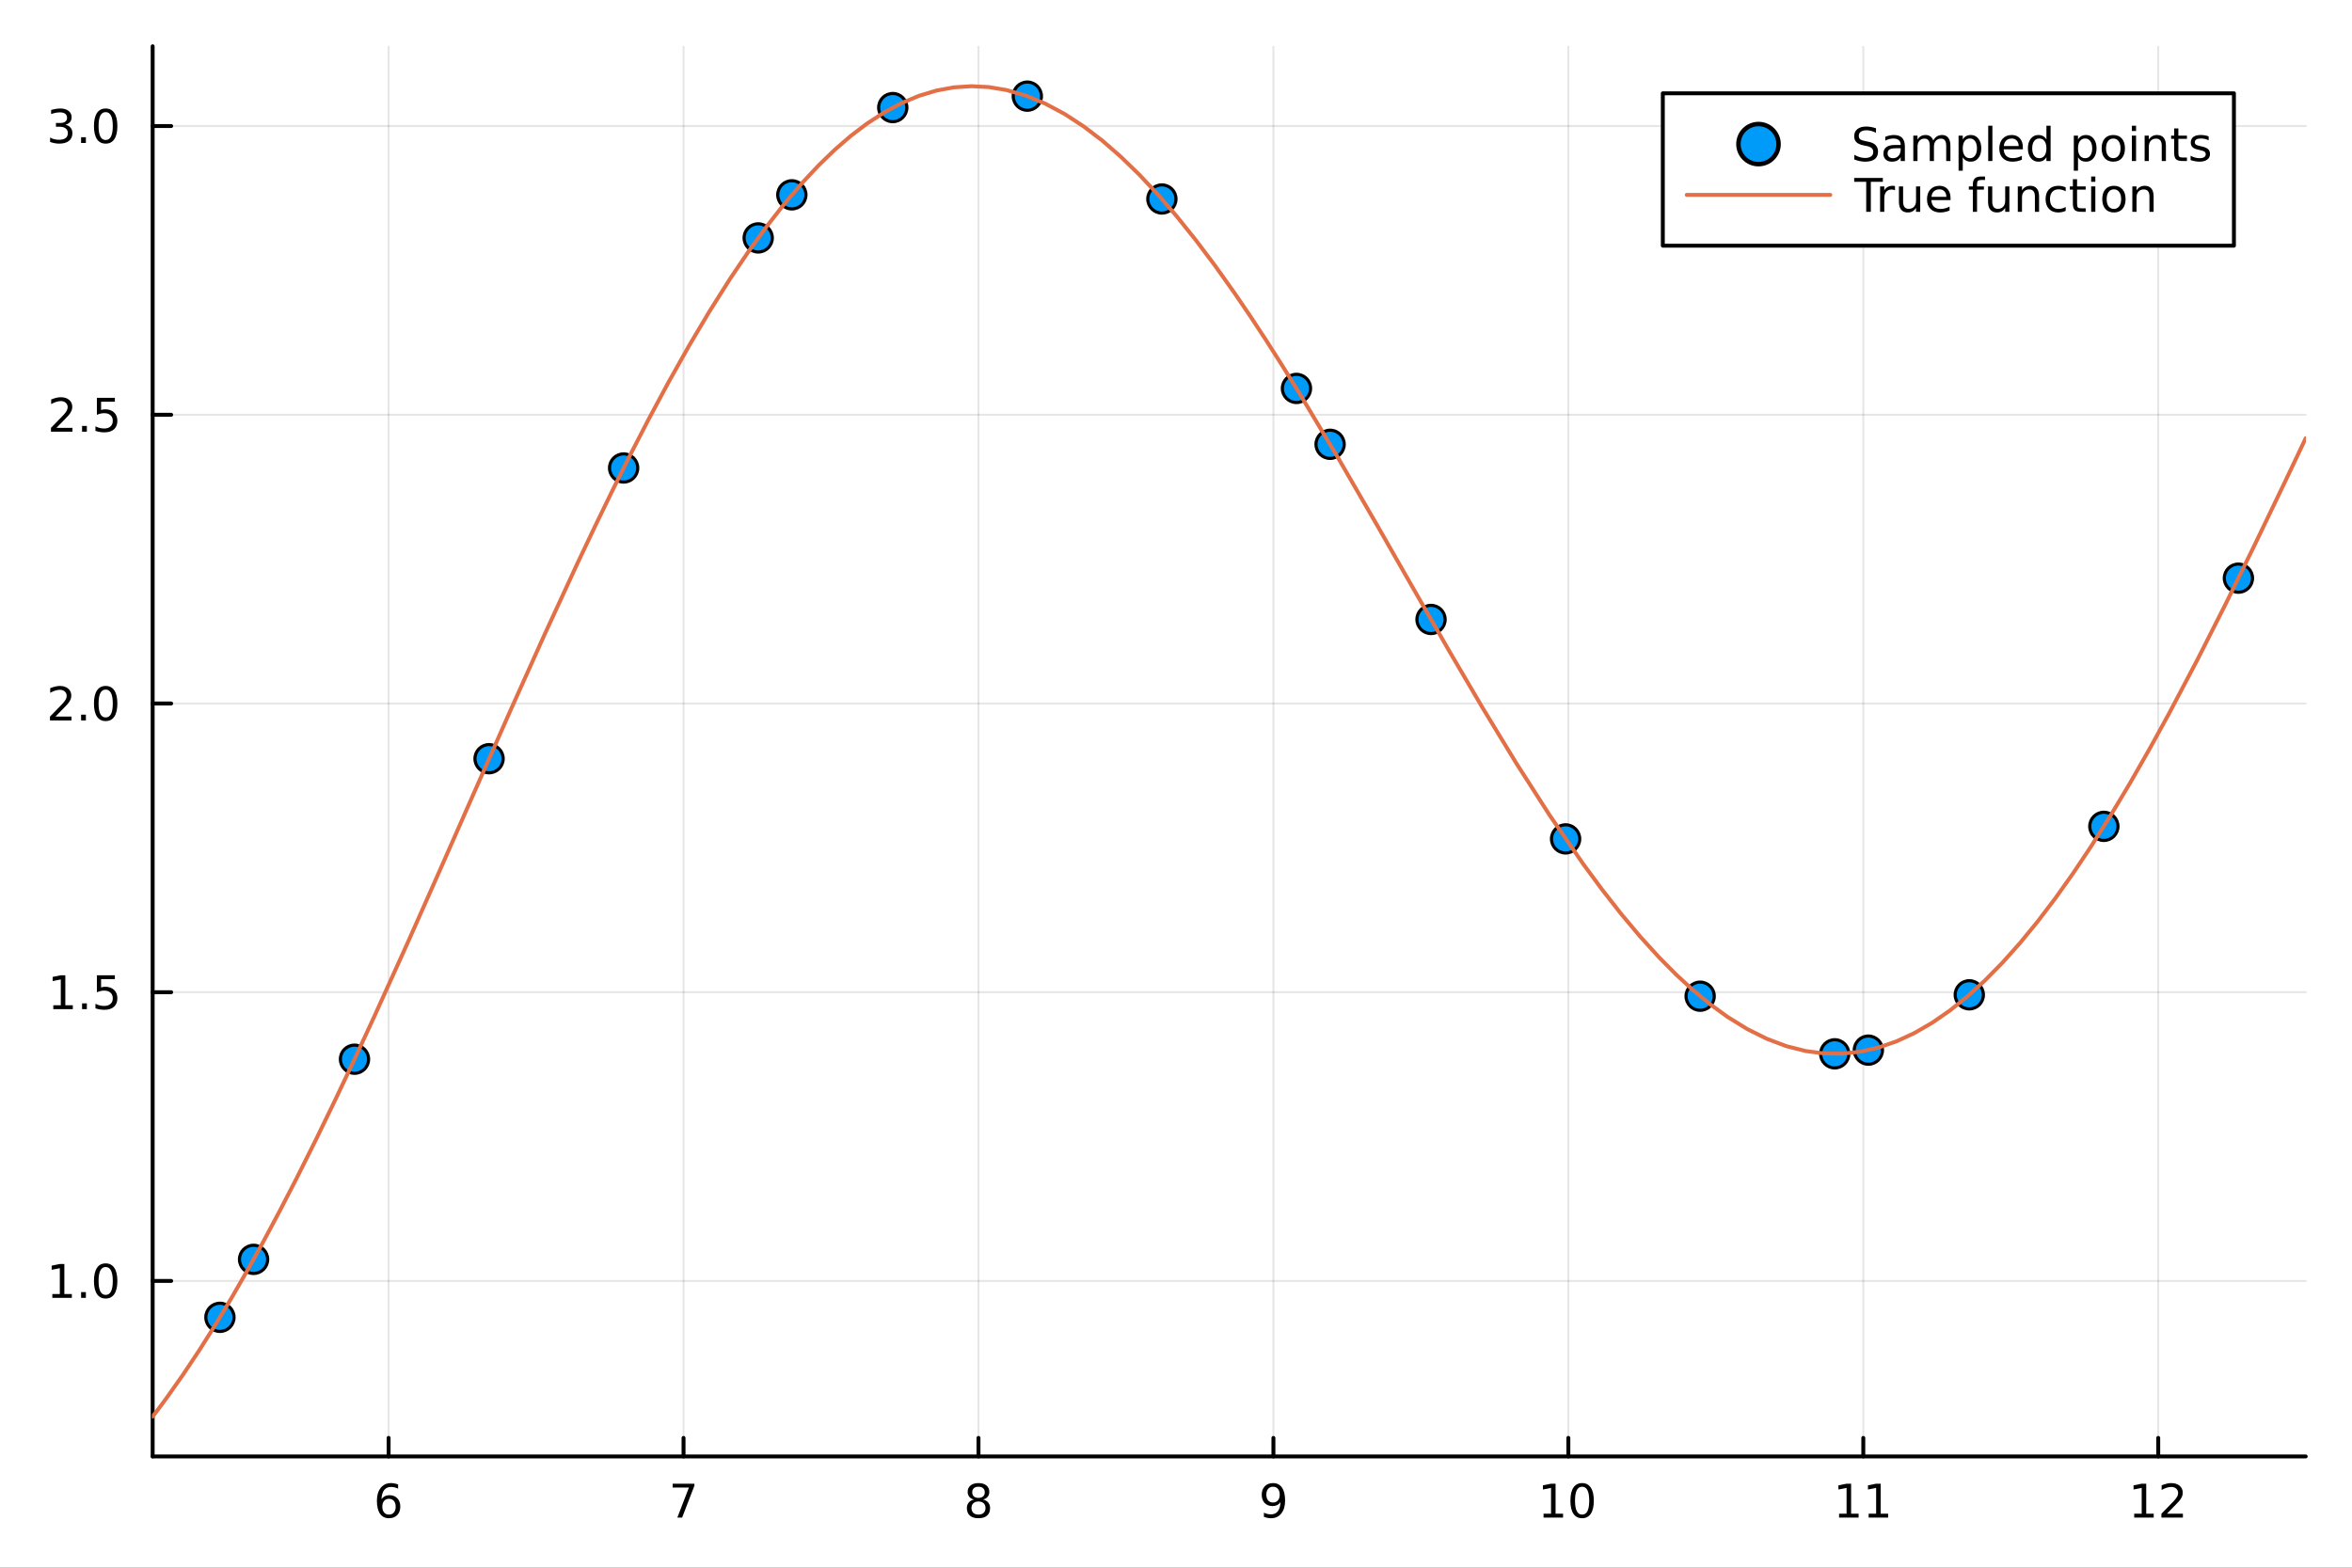<?xml version="1.0" encoding="utf-8"?>
<svg xmlns="http://www.w3.org/2000/svg" xmlns:xlink="http://www.w3.org/1999/xlink" width="600" height="400" viewBox="0 0 2400 1600">
<rect x="0" y="0" width="2400" height="1600" fill="#333333" stroke="none"/>
<defs>
  <clipPath id="clip480">
    <rect x="0" y="0" width="2400" height="1600"/>
  </clipPath>
</defs>
<path clip-path="url(#clip480)" d="M0 1600 L2400 1600 L2400 0 L0 0  Z" fill="#ffffff" fill-rule="evenodd" fill-opacity="1"/>
<defs>
  <clipPath id="clip481">
    <rect x="480" y="0" width="1681" height="1600"/>
  </clipPath>
</defs>
<path clip-path="url(#clip480)" d="M155.765 1486.45 L2352.76 1486.45 L2352.76 47.244 L155.765 47.244  Z" fill="#ffffff" fill-rule="evenodd" fill-opacity="1"/>
<defs>
  <clipPath id="clip482">
    <rect x="155" y="47" width="2198" height="1440"/>
  </clipPath>
</defs>
<polyline clip-path="url(#clip482)" style="stroke:#000000; stroke-linecap:round; stroke-linejoin:round; stroke-width:2; stroke-opacity:0.1; fill:none" points="396.531,1486.45 396.531,47.244 "/>
<polyline clip-path="url(#clip482)" style="stroke:#000000; stroke-linecap:round; stroke-linejoin:round; stroke-width:2; stroke-opacity:0.1; fill:none" points="697.489,1486.45 697.489,47.244 "/>
<polyline clip-path="url(#clip482)" style="stroke:#000000; stroke-linecap:round; stroke-linejoin:round; stroke-width:2; stroke-opacity:0.1; fill:none" points="998.446,1486.45 998.446,47.244 "/>
<polyline clip-path="url(#clip482)" style="stroke:#000000; stroke-linecap:round; stroke-linejoin:round; stroke-width:2; stroke-opacity:0.1; fill:none" points="1299.4,1486.45 1299.4,47.244 "/>
<polyline clip-path="url(#clip482)" style="stroke:#000000; stroke-linecap:round; stroke-linejoin:round; stroke-width:2; stroke-opacity:0.1; fill:none" points="1600.36,1486.45 1600.36,47.244 "/>
<polyline clip-path="url(#clip482)" style="stroke:#000000; stroke-linecap:round; stroke-linejoin:round; stroke-width:2; stroke-opacity:0.1; fill:none" points="1901.32,1486.45 1901.32,47.244 "/>
<polyline clip-path="url(#clip482)" style="stroke:#000000; stroke-linecap:round; stroke-linejoin:round; stroke-width:2; stroke-opacity:0.1; fill:none" points="2202.28,1486.45 2202.28,47.244 "/>
<polyline clip-path="url(#clip480)" style="stroke:#000000; stroke-linecap:round; stroke-linejoin:round; stroke-width:4; stroke-opacity:1; fill:none" points="155.765,1486.45 2352.76,1486.45 "/>
<polyline clip-path="url(#clip480)" style="stroke:#000000; stroke-linecap:round; stroke-linejoin:round; stroke-width:4; stroke-opacity:1; fill:none" points="396.531,1486.45 396.531,1467.55 "/>
<polyline clip-path="url(#clip480)" style="stroke:#000000; stroke-linecap:round; stroke-linejoin:round; stroke-width:4; stroke-opacity:1; fill:none" points="697.489,1486.45 697.489,1467.55 "/>
<polyline clip-path="url(#clip480)" style="stroke:#000000; stroke-linecap:round; stroke-linejoin:round; stroke-width:4; stroke-opacity:1; fill:none" points="998.446,1486.45 998.446,1467.55 "/>
<polyline clip-path="url(#clip480)" style="stroke:#000000; stroke-linecap:round; stroke-linejoin:round; stroke-width:4; stroke-opacity:1; fill:none" points="1299.4,1486.45 1299.4,1467.55 "/>
<polyline clip-path="url(#clip480)" style="stroke:#000000; stroke-linecap:round; stroke-linejoin:round; stroke-width:4; stroke-opacity:1; fill:none" points="1600.36,1486.45 1600.36,1467.55 "/>
<polyline clip-path="url(#clip480)" style="stroke:#000000; stroke-linecap:round; stroke-linejoin:round; stroke-width:4; stroke-opacity:1; fill:none" points="1901.32,1486.45 1901.32,1467.55 "/>
<polyline clip-path="url(#clip480)" style="stroke:#000000; stroke-linecap:round; stroke-linejoin:round; stroke-width:4; stroke-opacity:1; fill:none" points="2202.28,1486.45 2202.28,1467.55 "/>
<path clip-path="url(#clip480)" d="M396.936 1529.7 Q393.788 1529.7 391.936 1531.86 Q390.107 1534.01 390.107 1537.76 Q390.107 1541.49 391.936 1543.66 Q393.788 1545.82 396.936 1545.82 Q400.084 1545.82 401.913 1543.66 Q403.765 1541.49 403.765 1537.76 Q403.765 1534.01 401.913 1531.86 Q400.084 1529.7 396.936 1529.7 M406.218 1515.05 L406.218 1519.31 Q404.459 1518.48 402.654 1518.04 Q400.871 1517.6 399.112 1517.6 Q394.482 1517.6 392.029 1520.72 Q389.598 1523.85 389.251 1530.17 Q390.617 1528.15 392.677 1527.09 Q394.737 1526 397.214 1526 Q402.422 1526 405.431 1529.17 Q408.464 1532.32 408.464 1537.76 Q408.464 1543.08 405.316 1546.3 Q402.168 1549.52 396.936 1549.52 Q390.941 1549.52 387.77 1544.94 Q384.598 1540.33 384.598 1531.6 Q384.598 1523.41 388.487 1518.55 Q392.376 1513.66 398.927 1513.66 Q400.686 1513.66 402.469 1514.01 Q404.274 1514.36 406.218 1515.05 Z" fill="#000000" fill-rule="nonzero" fill-opacity="1" /><path clip-path="url(#clip480)" d="M686.378 1514.29 L708.6 1514.29 L708.6 1516.28 L696.054 1548.85 L691.169 1548.85 L702.975 1518.22 L686.378 1518.22 L686.378 1514.29 Z" fill="#000000" fill-rule="nonzero" fill-opacity="1" /><path clip-path="url(#clip480)" d="M998.446 1532.44 Q995.113 1532.44 993.192 1534.22 Q991.294 1536 991.294 1539.13 Q991.294 1542.25 993.192 1544.03 Q995.113 1545.82 998.446 1545.82 Q1001.78 1545.82 1003.7 1544.03 Q1005.62 1542.23 1005.62 1539.13 Q1005.62 1536 1003.7 1534.22 Q1001.8 1532.44 998.446 1532.44 M993.77 1530.45 Q990.761 1529.7 989.071 1527.64 Q987.405 1525.58 987.405 1522.62 Q987.405 1518.48 990.345 1516.07 Q993.308 1513.66 998.446 1513.66 Q1003.61 1513.66 1006.55 1516.07 Q1009.49 1518.48 1009.49 1522.62 Q1009.49 1525.58 1007.8 1527.64 Q1006.13 1529.7 1003.15 1530.45 Q1006.53 1531.23 1008.4 1533.52 Q1010.3 1535.82 1010.3 1539.13 Q1010.3 1544.15 1007.22 1546.83 Q1004.16 1549.52 998.446 1549.52 Q992.729 1549.52 989.65 1546.83 Q986.595 1544.15 986.595 1539.13 Q986.595 1535.82 988.493 1533.52 Q990.391 1531.23 993.77 1530.45 M992.058 1523.06 Q992.058 1525.75 993.724 1527.25 Q995.414 1528.76 998.446 1528.76 Q1001.46 1528.76 1003.15 1527.25 Q1004.86 1525.75 1004.86 1523.06 Q1004.86 1520.38 1003.15 1518.87 Q1001.46 1517.37 998.446 1517.37 Q995.414 1517.37 993.724 1518.87 Q992.058 1520.38 992.058 1523.06 Z" fill="#000000" fill-rule="nonzero" fill-opacity="1" /><path clip-path="url(#clip480)" d="M1289.71 1548.13 L1289.71 1543.87 Q1291.46 1544.7 1293.27 1545.14 Q1295.08 1545.58 1296.81 1545.58 Q1301.44 1545.58 1303.87 1542.48 Q1306.33 1539.36 1306.67 1533.01 Q1305.33 1535.01 1303.27 1536.07 Q1301.21 1537.13 1298.71 1537.13 Q1293.52 1537.13 1290.49 1534.01 Q1287.48 1530.86 1287.48 1525.42 Q1287.48 1520.1 1290.63 1516.88 Q1293.78 1513.66 1299.01 1513.66 Q1305.01 1513.66 1308.15 1518.27 Q1311.33 1522.85 1311.33 1531.6 Q1311.33 1539.77 1307.44 1544.66 Q1303.57 1549.52 1297.02 1549.52 Q1295.26 1549.52 1293.46 1549.17 Q1291.65 1548.82 1289.71 1548.13 M1299.01 1533.48 Q1302.16 1533.48 1303.99 1531.32 Q1305.84 1529.17 1305.84 1525.42 Q1305.84 1521.7 1303.99 1519.54 Q1302.16 1517.37 1299.01 1517.37 Q1295.86 1517.37 1294.01 1519.54 Q1292.18 1521.7 1292.18 1525.42 Q1292.18 1529.17 1294.01 1531.32 Q1295.86 1533.48 1299.01 1533.48 Z" fill="#000000" fill-rule="nonzero" fill-opacity="1" /><path clip-path="url(#clip480)" d="M1575.05 1544.91 L1582.69 1544.91 L1582.69 1518.55 L1574.38 1520.21 L1574.38 1515.95 L1582.64 1514.29 L1587.32 1514.29 L1587.32 1544.91 L1594.96 1544.91 L1594.96 1548.85 L1575.05 1548.85 L1575.05 1544.91 Z" fill="#000000" fill-rule="nonzero" fill-opacity="1" /><path clip-path="url(#clip480)" d="M1614.4 1517.37 Q1610.79 1517.37 1608.96 1520.93 Q1607.16 1524.47 1607.16 1531.6 Q1607.16 1538.71 1608.96 1542.27 Q1610.79 1545.82 1614.4 1545.82 Q1618.04 1545.82 1619.84 1542.27 Q1621.67 1538.71 1621.67 1531.6 Q1621.67 1524.47 1619.84 1520.93 Q1618.04 1517.37 1614.4 1517.37 M1614.4 1513.66 Q1620.21 1513.66 1623.27 1518.27 Q1626.35 1522.85 1626.35 1531.6 Q1626.35 1540.33 1623.27 1544.94 Q1620.21 1549.52 1614.4 1549.52 Q1608.59 1549.52 1605.51 1544.94 Q1602.46 1540.33 1602.46 1531.6 Q1602.46 1522.85 1605.51 1518.27 Q1608.59 1513.66 1614.4 1513.66 Z" fill="#000000" fill-rule="nonzero" fill-opacity="1" /><path clip-path="url(#clip480)" d="M1876.62 1544.91 L1884.26 1544.91 L1884.26 1518.55 L1875.95 1520.21 L1875.95 1515.95 L1884.21 1514.29 L1888.89 1514.29 L1888.89 1544.91 L1896.53 1544.91 L1896.53 1548.85 L1876.62 1548.85 L1876.62 1544.91 Z" fill="#000000" fill-rule="nonzero" fill-opacity="1" /><path clip-path="url(#clip480)" d="M1906.78 1544.91 L1914.42 1544.91 L1914.42 1518.55 L1906.11 1520.21 L1906.11 1515.95 L1914.37 1514.29 L1919.05 1514.29 L1919.05 1544.91 L1926.69 1544.91 L1926.69 1548.85 L1906.78 1548.85 L1906.78 1544.91 Z" fill="#000000" fill-rule="nonzero" fill-opacity="1" /><path clip-path="url(#clip480)" d="M2177.76 1544.91 L2185.4 1544.91 L2185.4 1518.55 L2177.09 1520.21 L2177.09 1515.95 L2185.36 1514.29 L2190.03 1514.29 L2190.03 1544.91 L2197.67 1544.91 L2197.67 1548.85 L2177.76 1548.85 L2177.76 1544.91 Z" fill="#000000" fill-rule="nonzero" fill-opacity="1" /><path clip-path="url(#clip480)" d="M2211.14 1544.91 L2227.46 1544.91 L2227.46 1548.85 L2205.52 1548.85 L2205.52 1544.91 Q2208.18 1542.16 2212.76 1537.53 Q2217.37 1532.88 2218.55 1531.53 Q2220.8 1529.01 2221.68 1527.27 Q2222.58 1525.51 2222.58 1523.82 Q2222.58 1521.07 2220.63 1519.33 Q2218.71 1517.6 2215.61 1517.6 Q2213.41 1517.6 2210.96 1518.36 Q2208.53 1519.13 2205.75 1520.68 L2205.75 1515.95 Q2208.57 1514.82 2211.03 1514.24 Q2213.48 1513.66 2215.52 1513.66 Q2220.89 1513.66 2224.08 1516.35 Q2227.28 1519.03 2227.28 1523.52 Q2227.28 1525.65 2226.47 1527.57 Q2225.68 1529.47 2223.57 1532.07 Q2222.99 1532.74 2219.89 1535.95 Q2216.79 1539.15 2211.14 1544.91 Z" fill="#000000" fill-rule="nonzero" fill-opacity="1" /><polyline clip-path="url(#clip482)" style="stroke:#000000; stroke-linecap:round; stroke-linejoin:round; stroke-width:2; stroke-opacity:0.1; fill:none" points="155.765,1307.34 2352.76,1307.34 "/>
<polyline clip-path="url(#clip482)" style="stroke:#000000; stroke-linecap:round; stroke-linejoin:round; stroke-width:2; stroke-opacity:0.1; fill:none" points="155.765,1012.66 2352.76,1012.66 "/>
<polyline clip-path="url(#clip482)" style="stroke:#000000; stroke-linecap:round; stroke-linejoin:round; stroke-width:2; stroke-opacity:0.1; fill:none" points="155.765,717.991 2352.76,717.991 "/>
<polyline clip-path="url(#clip482)" style="stroke:#000000; stroke-linecap:round; stroke-linejoin:round; stroke-width:2; stroke-opacity:0.1; fill:none" points="155.765,423.317 2352.76,423.317 "/>
<polyline clip-path="url(#clip482)" style="stroke:#000000; stroke-linecap:round; stroke-linejoin:round; stroke-width:2; stroke-opacity:0.1; fill:none" points="155.765,128.643 2352.76,128.643 "/>
<polyline clip-path="url(#clip480)" style="stroke:#000000; stroke-linecap:round; stroke-linejoin:round; stroke-width:4; stroke-opacity:1; fill:none" points="155.765,1486.45 155.765,47.244 "/>
<polyline clip-path="url(#clip480)" style="stroke:#000000; stroke-linecap:round; stroke-linejoin:round; stroke-width:4; stroke-opacity:1; fill:none" points="155.765,1307.34 174.663,1307.34 "/>
<polyline clip-path="url(#clip480)" style="stroke:#000000; stroke-linecap:round; stroke-linejoin:round; stroke-width:4; stroke-opacity:1; fill:none" points="155.765,1012.66 174.663,1012.66 "/>
<polyline clip-path="url(#clip480)" style="stroke:#000000; stroke-linecap:round; stroke-linejoin:round; stroke-width:4; stroke-opacity:1; fill:none" points="155.765,717.991 174.663,717.991 "/>
<polyline clip-path="url(#clip480)" style="stroke:#000000; stroke-linecap:round; stroke-linejoin:round; stroke-width:4; stroke-opacity:1; fill:none" points="155.765,423.317 174.663,423.317 "/>
<polyline clip-path="url(#clip480)" style="stroke:#000000; stroke-linecap:round; stroke-linejoin:round; stroke-width:4; stroke-opacity:1; fill:none" points="155.765,128.643 174.663,128.643 "/>
<path clip-path="url(#clip480)" d="M53.4 1320.68 L61.038 1320.68 L61.038 1294.32 L52.728 1295.98 L52.728 1291.73 L60.992 1290.06 L65.668 1290.06 L65.668 1320.68 L73.307 1320.68 L73.307 1324.62 L53.4 1324.62 L53.4 1320.68 Z" fill="#000000" fill-rule="nonzero" fill-opacity="1" /><path clip-path="url(#clip480)" d="M82.751 1318.74 L87.635 1318.74 L87.635 1324.62 L82.751 1324.62 L82.751 1318.74 Z" fill="#000000" fill-rule="nonzero" fill-opacity="1" /><path clip-path="url(#clip480)" d="M107.821 1293.14 Q104.209 1293.14 102.381 1296.7 Q100.575 1300.24 100.575 1307.37 Q100.575 1314.48 102.381 1318.05 Q104.209 1321.59 107.821 1321.59 Q111.455 1321.59 113.26 1318.05 Q115.089 1314.48 115.089 1307.37 Q115.089 1300.24 113.26 1296.7 Q111.455 1293.14 107.821 1293.14 M107.821 1289.43 Q113.631 1289.43 116.686 1294.04 Q119.765 1298.62 119.765 1307.37 Q119.765 1316.1 116.686 1320.71 Q113.631 1325.29 107.821 1325.29 Q102.01 1325.29 98.932 1320.71 Q95.876 1316.1 95.876 1307.37 Q95.876 1298.62 98.932 1294.04 Q102.01 1289.43 107.821 1289.43 Z" fill="#000000" fill-rule="nonzero" fill-opacity="1" /><path clip-path="url(#clip480)" d="M54.395 1026.01 L62.034 1026.01 L62.034 999.644 L53.724 1001.31 L53.724 997.052 L61.987 995.385 L66.663 995.385 L66.663 1026.01 L74.302 1026.01 L74.302 1029.94 L54.395 1029.94 L54.395 1026.01 Z" fill="#000000" fill-rule="nonzero" fill-opacity="1" /><path clip-path="url(#clip480)" d="M83.747 1024.07 L88.631 1024.07 L88.631 1029.94 L83.747 1029.94 L83.747 1024.07 Z" fill="#000000" fill-rule="nonzero" fill-opacity="1" /><path clip-path="url(#clip480)" d="M98.862 995.385 L117.219 995.385 L117.219 999.32 L103.145 999.32 L103.145 1007.79 Q104.163 1007.45 105.182 1007.28 Q106.2 1007.1 107.219 1007.1 Q113.006 1007.1 116.385 1010.27 Q119.765 1013.44 119.765 1018.86 Q119.765 1024.44 116.293 1027.54 Q112.82 1030.62 106.501 1030.62 Q104.325 1030.62 102.057 1030.25 Q99.811 1029.88 97.404 1029.13 L97.404 1024.44 Q99.487 1025.57 101.709 1026.13 Q103.932 1026.68 106.408 1026.68 Q110.413 1026.68 112.751 1024.57 Q115.089 1022.47 115.089 1018.86 Q115.089 1015.25 112.751 1013.14 Q110.413 1011.03 106.408 1011.03 Q104.534 1011.03 102.659 1011.45 Q100.807 1011.87 98.862 1012.75 L98.862 995.385 Z" fill="#000000" fill-rule="nonzero" fill-opacity="1" /><path clip-path="url(#clip480)" d="M56.617 731.336 L72.936 731.336 L72.936 735.271 L50.992 735.271 L50.992 731.336 Q53.654 728.581 58.237 723.951 Q62.844 719.299 64.025 717.956 Q66.27 715.433 67.149 713.697 Q68.052 711.938 68.052 710.248 Q68.052 707.493 66.108 705.757 Q64.186 704.021 61.085 704.021 Q58.886 704.021 56.432 704.785 Q54.001 705.549 51.224 707.1 L51.224 702.377 Q54.048 701.243 56.501 700.665 Q58.955 700.086 60.992 700.086 Q66.362 700.086 69.557 702.771 Q72.751 705.456 72.751 709.947 Q72.751 712.076 71.941 713.998 Q71.154 715.896 69.048 718.488 Q68.469 719.16 65.367 722.377 Q62.265 725.572 56.617 731.336 Z" fill="#000000" fill-rule="nonzero" fill-opacity="1" /><path clip-path="url(#clip480)" d="M82.751 729.391 L87.635 729.391 L87.635 735.271 L82.751 735.271 L82.751 729.391 Z" fill="#000000" fill-rule="nonzero" fill-opacity="1" /><path clip-path="url(#clip480)" d="M107.821 703.789 Q104.209 703.789 102.381 707.354 Q100.575 710.896 100.575 718.026 Q100.575 725.132 102.381 728.697 Q104.209 732.238 107.821 732.238 Q111.455 732.238 113.26 728.697 Q115.089 725.132 115.089 718.026 Q115.089 710.896 113.26 707.354 Q111.455 703.789 107.821 703.789 M107.821 700.086 Q113.631 700.086 116.686 704.692 Q119.765 709.276 119.765 718.026 Q119.765 726.752 116.686 731.359 Q113.631 735.942 107.821 735.942 Q102.01 735.942 98.932 731.359 Q95.876 726.752 95.876 718.026 Q95.876 709.276 98.932 704.692 Q102.01 700.086 107.821 700.086 Z" fill="#000000" fill-rule="nonzero" fill-opacity="1" /><path clip-path="url(#clip480)" d="M57.612 436.662 L73.932 436.662 L73.932 440.597 L51.987 440.597 L51.987 436.662 Q54.65 433.907 59.233 429.277 Q63.839 424.625 65.02 423.282 Q67.265 420.759 68.145 419.023 Q69.048 417.263 69.048 415.574 Q69.048 412.819 67.103 411.083 Q65.182 409.347 62.08 409.347 Q59.881 409.347 57.427 410.111 Q54.997 410.875 52.219 412.426 L52.219 407.703 Q55.043 406.569 57.497 405.99 Q59.95 405.412 61.987 405.412 Q67.358 405.412 70.552 408.097 Q73.747 410.782 73.747 415.273 Q73.747 417.402 72.936 419.324 Q72.149 421.222 70.043 423.814 Q69.464 424.486 66.362 427.703 Q63.261 430.898 57.612 436.662 Z" fill="#000000" fill-rule="nonzero" fill-opacity="1" /><path clip-path="url(#clip480)" d="M83.747 434.717 L88.631 434.717 L88.631 440.597 L83.747 440.597 L83.747 434.717 Z" fill="#000000" fill-rule="nonzero" fill-opacity="1" /><path clip-path="url(#clip480)" d="M98.862 406.037 L117.219 406.037 L117.219 409.972 L103.145 409.972 L103.145 418.444 Q104.163 418.097 105.182 417.935 Q106.2 417.75 107.219 417.75 Q113.006 417.75 116.385 420.921 Q119.765 424.092 119.765 429.509 Q119.765 435.087 116.293 438.189 Q112.82 441.268 106.501 441.268 Q104.325 441.268 102.057 440.898 Q99.811 440.527 97.404 439.786 L97.404 435.087 Q99.487 436.222 101.709 436.777 Q103.932 437.333 106.408 437.333 Q110.413 437.333 112.751 435.226 Q115.089 433.12 115.089 429.509 Q115.089 425.898 112.751 423.791 Q110.413 421.685 106.408 421.685 Q104.534 421.685 102.659 422.101 Q100.807 422.518 98.862 423.398 L98.862 406.037 Z" fill="#000000" fill-rule="nonzero" fill-opacity="1" /><path clip-path="url(#clip480)" d="M66.756 127.288 Q70.112 128.006 71.987 130.274 Q73.885 132.543 73.885 135.876 Q73.885 140.992 70.367 143.793 Q66.849 146.594 60.367 146.594 Q58.191 146.594 55.876 146.154 Q53.585 145.737 51.131 144.881 L51.131 140.367 Q53.075 141.501 55.39 142.08 Q57.705 142.659 60.228 142.659 Q64.626 142.659 66.918 140.923 Q69.233 139.186 69.233 135.876 Q69.233 132.821 67.08 131.108 Q64.95 129.372 61.131 129.372 L57.103 129.372 L57.103 125.529 L61.316 125.529 Q64.765 125.529 66.594 124.163 Q68.423 122.775 68.423 120.182 Q68.423 117.52 66.525 116.108 Q64.65 114.673 61.131 114.673 Q59.21 114.673 57.011 115.089 Q54.812 115.506 52.173 116.386 L52.173 112.219 Q54.835 111.478 57.15 111.108 Q59.487 110.738 61.548 110.738 Q66.872 110.738 69.974 113.168 Q73.075 115.575 73.075 119.696 Q73.075 122.566 71.432 124.557 Q69.788 126.524 66.756 127.288 Z" fill="#000000" fill-rule="nonzero" fill-opacity="1" /><path clip-path="url(#clip480)" d="M82.751 140.043 L87.635 140.043 L87.635 145.923 L82.751 145.923 L82.751 140.043 Z" fill="#000000" fill-rule="nonzero" fill-opacity="1" /><path clip-path="url(#clip480)" d="M107.821 114.441 Q104.209 114.441 102.381 118.006 Q100.575 121.548 100.575 128.677 Q100.575 135.784 102.381 139.348 Q104.209 142.89 107.821 142.89 Q111.455 142.89 113.26 139.348 Q115.089 135.784 115.089 128.677 Q115.089 121.548 113.26 118.006 Q111.455 114.441 107.821 114.441 M107.821 110.738 Q113.631 110.738 116.686 115.344 Q119.765 119.927 119.765 128.677 Q119.765 137.404 116.686 142.011 Q113.631 146.594 107.821 146.594 Q102.01 146.594 98.932 142.011 Q95.876 137.404 95.876 128.677 Q95.876 119.927 98.932 115.344 Q102.01 110.738 107.821 110.738 Z" fill="#000000" fill-rule="nonzero" fill-opacity="1" /><circle clip-path="url(#clip482)" cx="361.733" cy="1081.04" r="14.4" fill="#009af9" fill-rule="evenodd" fill-opacity="1" stroke="#000000" stroke-opacity="1" stroke-width="3.2"/>
<circle clip-path="url(#clip482)" cx="1460.23" cy="632.225" r="14.4" fill="#009af9" fill-rule="evenodd" fill-opacity="1" stroke="#000000" stroke-opacity="1" stroke-width="3.2"/>
<circle clip-path="url(#clip482)" cx="2009.48" cy="1015.32" r="14.4" fill="#009af9" fill-rule="evenodd" fill-opacity="1" stroke="#000000" stroke-opacity="1" stroke-width="3.2"/>
<circle clip-path="url(#clip482)" cx="910.981" cy="109.784" r="14.4" fill="#009af9" fill-rule="evenodd" fill-opacity="1" stroke="#000000" stroke-opacity="1" stroke-width="3.2"/>
<circle clip-path="url(#clip482)" cx="1185.6" cy="203.09" r="14.4" fill="#009af9" fill-rule="evenodd" fill-opacity="1" stroke="#000000" stroke-opacity="1" stroke-width="3.2"/>
<circle clip-path="url(#clip482)" cx="2284.1" cy="590.071" r="14.4" fill="#009af9" fill-rule="evenodd" fill-opacity="1" stroke="#000000" stroke-opacity="1" stroke-width="3.2"/>
<circle clip-path="url(#clip482)" cx="1734.85" cy="1016.73" r="14.4" fill="#009af9" fill-rule="evenodd" fill-opacity="1" stroke="#000000" stroke-opacity="1" stroke-width="3.2"/>
<circle clip-path="url(#clip482)" cx="636.357" cy="477.621" r="14.4" fill="#009af9" fill-rule="evenodd" fill-opacity="1" stroke="#000000" stroke-opacity="1" stroke-width="3.2"/>
<circle clip-path="url(#clip482)" cx="499.045" cy="774.341" r="14.4" fill="#009af9" fill-rule="evenodd" fill-opacity="1" stroke="#000000" stroke-opacity="1" stroke-width="3.2"/>
<circle clip-path="url(#clip482)" cx="1597.54" cy="856.183" r="14.4" fill="#009af9" fill-rule="evenodd" fill-opacity="1" stroke="#000000" stroke-opacity="1" stroke-width="3.2"/>
<circle clip-path="url(#clip482)" cx="2146.79" cy="843.381" r="14.4" fill="#009af9" fill-rule="evenodd" fill-opacity="1" stroke="#000000" stroke-opacity="1" stroke-width="3.2"/>
<circle clip-path="url(#clip482)" cx="1048.29" cy="98.135" r="14.4" fill="#009af9" fill-rule="evenodd" fill-opacity="1" stroke="#000000" stroke-opacity="1" stroke-width="3.2"/>
<circle clip-path="url(#clip482)" cx="773.669" cy="242.809" r="14.4" fill="#009af9" fill-rule="evenodd" fill-opacity="1" stroke="#000000" stroke-opacity="1" stroke-width="3.2"/>
<circle clip-path="url(#clip482)" cx="1872.16" cy="1075.54" r="14.4" fill="#009af9" fill-rule="evenodd" fill-opacity="1" stroke="#000000" stroke-opacity="1" stroke-width="3.2"/>
<circle clip-path="url(#clip482)" cx="1322.92" cy="396.431" r="14.4" fill="#009af9" fill-rule="evenodd" fill-opacity="1" stroke="#000000" stroke-opacity="1" stroke-width="3.2"/>
<circle clip-path="url(#clip482)" cx="224.421" cy="1344.48" r="14.4" fill="#009af9" fill-rule="evenodd" fill-opacity="1" stroke="#000000" stroke-opacity="1" stroke-width="3.2"/>
<circle clip-path="url(#clip482)" cx="258.749" cy="1285.32" r="14.4" fill="#009af9" fill-rule="evenodd" fill-opacity="1" stroke="#000000" stroke-opacity="1" stroke-width="3.2"/>
<circle clip-path="url(#clip482)" cx="1357.24" cy="453.46" r="14.4" fill="#009af9" fill-rule="evenodd" fill-opacity="1" stroke="#000000" stroke-opacity="1" stroke-width="3.2"/>
<circle clip-path="url(#clip482)" cx="1906.49" cy="1071.78" r="14.4" fill="#009af9" fill-rule="evenodd" fill-opacity="1" stroke="#000000" stroke-opacity="1" stroke-width="3.2"/>
<circle clip-path="url(#clip482)" cx="807.997" cy="198.85" r="14.4" fill="#009af9" fill-rule="evenodd" fill-opacity="1" stroke="#000000" stroke-opacity="1" stroke-width="3.2"/>
<polyline clip-path="url(#clip482)" style="stroke:#e26f46; stroke-linecap:round; stroke-linejoin:round; stroke-width:4; stroke-opacity:1; fill:none" points="155.765,1445.72 159.341,1441.05 162.917,1436.32 166.493,1431.52 170.069,1426.65 186.601,1403.24 203.133,1378.43 219.665,1352.25 236.197,1324.78 252.729,1296.07 269.262,1266.19 285.794,1235.21 302.326,1203.22 322.196,1163.52 342.067,1122.6 361.937,1080.61 381.807,1037.69 415.408,963.468 449.008,887.84 485.507,805.029 522.006,722.544 555.655,647.686 589.304,574.789 607.342,536.793 625.38,499.702 643.417,463.629 661.455,428.685 682.353,389.749 703.252,352.628 724.15,317.472 745.049,284.42 763.621,256.921 782.193,231.271 800.765,207.55 819.337,185.827 835.623,168.473 851.909,152.743 868.195,138.669 884.481,126.281 902.237,114.722 919.993,105.217 937.749,97.784 955.505,92.433 973.367,89.153 991.229,87.976 1009.09,88.892 1026.95,91.882 1046.7,97.569 1066.45,105.713 1086.2,116.257 1105.95,129.136 1124.74,143.488 1143.53,159.812 1162.32,178.025 1181.11,198.041 1200.64,220.661 1220.18,245.012 1239.72,270.971 1259.25,298.412 1275.7,322.561 1292.15,347.581 1308.59,373.386 1325.04,399.889 1365.2,466.969 1405.36,536.318 1442.14,600.653 1478.93,664.652 1512.91,722.533 1546.88,778.388 1581.3,832.081 1615.72,882.081 1635,908.205 1654.29,932.812 1673.57,955.786 1692.86,977.016 1710.33,994.663 1727.81,1010.72 1745.29,1025.13 1762.76,1037.83 1782.77,1050.19 1802.78,1060.17 1822.79,1067.71 1842.8,1072.74 1861.32,1075.15 1879.85,1075.36 1898.37,1073.36 1916.9,1069.14 1935.17,1062.82 1953.43,1054.37 1971.7,1043.79 1989.96,1031.13 2007.69,1016.86 2025.43,1000.7 2043.16,982.675 2060.89,962.851 2079.07,940.719 2097.25,916.822 2115.43,891.237 2133.61,864.046 2153.53,832.515 2173.45,799.285 2193.36,764.487 2213.28,728.258 2242.21,673.379 2271.15,616.25 2300.08,557.354 2329.01,497.194 2334.95,484.742 2340.88,472.263 2346.82,459.761 2352.76,447.24 "/>
<path clip-path="url(#clip480)" d="M1696.75 250.738 L2279.52 250.738 L2279.52 95.218 L1696.75 95.218  Z" fill="#ffffff" fill-rule="evenodd" fill-opacity="1"/>
<polyline clip-path="url(#clip480)" style="stroke:#000000; stroke-linecap:round; stroke-linejoin:round; stroke-width:4; stroke-opacity:1; fill:none" points="1696.75,250.738 2279.52,250.738 2279.52,95.218 1696.75,95.218 1696.75,250.738 "/>
<circle clip-path="url(#clip480)" cx="1794.39" cy="147.058" r="20.48" fill="#009af9" fill-rule="evenodd" fill-opacity="1" stroke="#000000" stroke-opacity="1" stroke-width="4.551"/>
<path clip-path="url(#clip480)" d="M1914.28 130.912 L1914.28 135.472 Q1911.62 134.199 1909.26 133.574 Q1906.9 132.949 1904.7 132.949 Q1900.88 132.949 1898.79 134.43 Q1896.73 135.912 1896.73 138.643 Q1896.73 140.935 1898.1 142.115 Q1899.49 143.273 1903.33 143.99 L1906.16 144.569 Q1911.39 145.565 1913.86 148.088 Q1916.36 150.588 1916.36 154.801 Q1916.36 159.824 1912.98 162.416 Q1909.63 165.009 1903.12 165.009 Q1900.67 165.009 1897.89 164.453 Q1895.14 163.898 1892.17 162.81 L1892.17 157.995 Q1895.02 159.592 1897.75 160.402 Q1900.48 161.213 1903.12 161.213 Q1907.13 161.213 1909.3 159.639 Q1911.48 158.064 1911.48 155.148 Q1911.48 152.602 1909.91 151.166 Q1908.35 149.731 1904.79 149.014 L1901.94 148.458 Q1896.71 147.416 1894.37 145.194 Q1892.04 142.972 1892.04 139.014 Q1892.04 134.43 1895.25 131.791 Q1898.49 129.153 1904.16 129.153 Q1906.6 129.153 1909.12 129.592 Q1911.64 130.032 1914.28 130.912 Z" fill="#000000" fill-rule="nonzero" fill-opacity="1" /><path clip-path="url(#clip480)" d="M1935.25 151.305 Q1930.09 151.305 1928.1 152.486 Q1926.11 153.666 1926.11 156.514 Q1926.11 158.782 1927.59 160.125 Q1929.1 161.444 1931.66 161.444 Q1935.21 161.444 1937.34 158.944 Q1939.49 156.421 1939.49 152.254 L1939.49 151.305 L1935.25 151.305 M1943.75 149.546 L1943.75 164.338 L1939.49 164.338 L1939.49 160.402 Q1938.03 162.763 1935.85 163.898 Q1933.68 165.009 1930.53 165.009 Q1926.55 165.009 1924.19 162.787 Q1921.85 160.541 1921.85 156.791 Q1921.85 152.416 1924.77 150.194 Q1927.71 147.972 1933.52 147.972 L1939.49 147.972 L1939.49 147.555 Q1939.49 144.615 1937.54 143.018 Q1935.62 141.398 1932.13 141.398 Q1929.91 141.398 1927.8 141.93 Q1925.69 142.463 1923.75 143.527 L1923.75 139.592 Q1926.09 138.69 1928.28 138.25 Q1930.48 137.787 1932.57 137.787 Q1938.19 137.787 1940.97 140.703 Q1943.75 143.62 1943.75 149.546 Z" fill="#000000" fill-rule="nonzero" fill-opacity="1" /><path clip-path="url(#clip480)" d="M1972.71 143.389 Q1974.3 140.518 1976.53 139.153 Q1978.75 137.787 1981.76 137.787 Q1985.81 137.787 1988.01 140.634 Q1990.21 143.458 1990.21 148.689 L1990.21 164.338 L1985.92 164.338 L1985.92 148.828 Q1985.92 145.102 1984.6 143.296 Q1983.28 141.49 1980.58 141.49 Q1977.27 141.49 1975.34 143.69 Q1973.42 145.889 1973.42 149.685 L1973.42 164.338 L1969.14 164.338 L1969.14 148.828 Q1969.14 145.078 1967.82 143.296 Q1966.5 141.49 1963.75 141.49 Q1960.48 141.49 1958.56 143.713 Q1956.64 145.912 1956.64 149.685 L1956.64 164.338 L1952.36 164.338 L1952.36 138.412 L1956.64 138.412 L1956.64 142.44 Q1958.1 140.055 1960.14 138.921 Q1962.17 137.787 1964.97 137.787 Q1967.8 137.787 1969.77 139.222 Q1971.76 140.657 1972.71 143.389 Z" fill="#000000" fill-rule="nonzero" fill-opacity="1" /><path clip-path="url(#clip480)" d="M2002.82 160.449 L2002.82 174.199 L1998.54 174.199 L1998.54 138.412 L2002.82 138.412 L2002.82 142.347 Q2004.16 140.032 2006.2 138.921 Q2008.26 137.787 2011.11 137.787 Q2015.83 137.787 2018.77 141.537 Q2021.73 145.287 2021.73 151.398 Q2021.73 157.509 2018.77 161.259 Q2015.83 165.009 2011.11 165.009 Q2008.26 165.009 2006.2 163.898 Q2004.16 162.763 2002.82 160.449 M2017.31 151.398 Q2017.31 146.699 2015.37 144.037 Q2013.45 141.352 2010.07 141.352 Q2006.69 141.352 2004.74 144.037 Q2002.82 146.699 2002.82 151.398 Q2002.82 156.097 2004.74 158.782 Q2006.69 161.444 2010.07 161.444 Q2013.45 161.444 2015.37 158.782 Q2017.31 156.097 2017.31 151.398 Z" fill="#000000" fill-rule="nonzero" fill-opacity="1" /><path clip-path="url(#clip480)" d="M2028.79 128.319 L2033.05 128.319 L2033.05 164.338 L2028.79 164.338 L2028.79 128.319 Z" fill="#000000" fill-rule="nonzero" fill-opacity="1" /><path clip-path="url(#clip480)" d="M2064.14 150.31 L2064.14 152.393 L2044.56 152.393 Q2044.84 156.791 2047.2 159.106 Q2049.58 161.398 2053.82 161.398 Q2056.27 161.398 2058.56 160.796 Q2060.88 160.194 2063.15 158.99 L2063.15 163.018 Q2060.85 163.99 2058.45 164.5 Q2056.04 165.009 2053.56 165.009 Q2047.36 165.009 2043.72 161.398 Q2040.11 157.787 2040.11 151.629 Q2040.11 145.264 2043.54 141.537 Q2046.99 137.787 2052.82 137.787 Q2058.05 137.787 2061.09 141.166 Q2064.14 144.523 2064.14 150.31 M2059.88 149.06 Q2059.84 145.565 2057.91 143.481 Q2056.02 141.398 2052.87 141.398 Q2049.3 141.398 2047.15 143.412 Q2045.02 145.426 2044.7 149.083 L2059.88 149.06 Z" fill="#000000" fill-rule="nonzero" fill-opacity="1" /><path clip-path="url(#clip480)" d="M2088.19 142.347 L2088.19 128.319 L2092.45 128.319 L2092.45 164.338 L2088.19 164.338 L2088.19 160.449 Q2086.85 162.763 2084.79 163.898 Q2082.75 165.009 2079.88 165.009 Q2075.18 165.009 2072.22 161.259 Q2069.28 157.509 2069.28 151.398 Q2069.28 145.287 2072.22 141.537 Q2075.18 137.787 2079.88 137.787 Q2082.75 137.787 2084.79 138.921 Q2086.85 140.032 2088.19 142.347 M2073.68 151.398 Q2073.68 156.097 2075.6 158.782 Q2077.54 161.444 2080.92 161.444 Q2084.3 161.444 2086.25 158.782 Q2088.19 156.097 2088.19 151.398 Q2088.19 146.699 2086.25 144.037 Q2084.3 141.352 2080.92 141.352 Q2077.54 141.352 2075.6 144.037 Q2073.68 146.699 2073.68 151.398 Z" fill="#000000" fill-rule="nonzero" fill-opacity="1" /><path clip-path="url(#clip480)" d="M2120.41 160.449 L2120.41 174.199 L2116.13 174.199 L2116.13 138.412 L2120.41 138.412 L2120.41 142.347 Q2121.76 140.032 2123.79 138.921 Q2125.85 137.787 2128.7 137.787 Q2133.42 137.787 2136.36 141.537 Q2139.33 145.287 2139.33 151.398 Q2139.33 157.509 2136.36 161.259 Q2133.42 165.009 2128.7 165.009 Q2125.85 165.009 2123.79 163.898 Q2121.76 162.763 2120.41 160.449 M2134.9 151.398 Q2134.9 146.699 2132.96 144.037 Q2131.04 141.352 2127.66 141.352 Q2124.28 141.352 2122.33 144.037 Q2120.41 146.699 2120.41 151.398 Q2120.41 156.097 2122.33 158.782 Q2124.28 161.444 2127.66 161.444 Q2131.04 161.444 2132.96 158.782 Q2134.9 156.097 2134.9 151.398 Z" fill="#000000" fill-rule="nonzero" fill-opacity="1" /><path clip-path="url(#clip480)" d="M2156.43 141.398 Q2153.01 141.398 2151.02 144.083 Q2149.02 146.745 2149.02 151.398 Q2149.02 156.051 2150.99 158.736 Q2152.98 161.398 2156.43 161.398 Q2159.83 161.398 2161.83 158.713 Q2163.82 156.027 2163.82 151.398 Q2163.82 146.791 2161.83 144.106 Q2159.83 141.398 2156.43 141.398 M2156.43 137.787 Q2161.99 137.787 2165.16 141.398 Q2168.33 145.009 2168.33 151.398 Q2168.33 157.764 2165.16 161.398 Q2161.99 165.009 2156.43 165.009 Q2150.85 165.009 2147.68 161.398 Q2144.53 157.764 2144.53 151.398 Q2144.53 145.009 2147.68 141.398 Q2150.85 137.787 2156.43 137.787 Z" fill="#000000" fill-rule="nonzero" fill-opacity="1" /><path clip-path="url(#clip480)" d="M2175.39 138.412 L2179.65 138.412 L2179.65 164.338 L2175.39 164.338 L2175.39 138.412 M2175.39 128.319 L2179.65 128.319 L2179.65 133.713 L2175.39 133.713 L2175.39 128.319 Z" fill="#000000" fill-rule="nonzero" fill-opacity="1" /><path clip-path="url(#clip480)" d="M2210.11 148.689 L2210.11 164.338 L2205.85 164.338 L2205.85 148.828 Q2205.85 145.148 2204.42 143.319 Q2202.98 141.49 2200.11 141.49 Q2196.66 141.49 2194.67 143.69 Q2192.68 145.889 2192.68 149.685 L2192.68 164.338 L2188.4 164.338 L2188.4 138.412 L2192.68 138.412 L2192.68 142.44 Q2194.21 140.102 2196.27 138.944 Q2198.35 137.787 2201.06 137.787 Q2205.53 137.787 2207.82 140.565 Q2210.11 143.319 2210.11 148.689 Z" fill="#000000" fill-rule="nonzero" fill-opacity="1" /><path clip-path="url(#clip480)" d="M2222.82 131.051 L2222.82 138.412 L2231.59 138.412 L2231.59 141.722 L2222.82 141.722 L2222.82 155.796 Q2222.82 158.967 2223.68 159.87 Q2224.56 160.773 2227.22 160.773 L2231.59 160.773 L2231.59 164.338 L2227.22 164.338 Q2222.29 164.338 2220.41 162.509 Q2218.54 160.657 2218.54 155.796 L2218.54 141.722 L2215.41 141.722 L2215.41 138.412 L2218.54 138.412 L2218.54 131.051 L2222.82 131.051 Z" fill="#000000" fill-rule="nonzero" fill-opacity="1" /><path clip-path="url(#clip480)" d="M2253.72 139.176 L2253.72 143.203 Q2251.92 142.277 2249.97 141.815 Q2248.03 141.352 2245.95 141.352 Q2242.77 141.352 2241.18 142.324 Q2239.6 143.296 2239.6 145.24 Q2239.6 146.722 2240.74 147.578 Q2241.87 148.412 2245.3 149.176 L2246.76 149.5 Q2251.29 150.472 2253.19 152.254 Q2255.11 154.014 2255.11 157.185 Q2255.11 160.796 2252.24 162.902 Q2249.39 165.009 2244.39 165.009 Q2242.31 165.009 2240.04 164.592 Q2237.8 164.199 2235.3 163.388 L2235.3 158.99 Q2237.66 160.217 2239.95 160.842 Q2242.24 161.444 2244.49 161.444 Q2247.5 161.444 2249.12 160.426 Q2250.74 159.384 2250.74 157.509 Q2250.74 155.773 2249.56 154.847 Q2248.4 153.921 2244.44 153.064 L2242.96 152.717 Q2239 151.884 2237.24 150.171 Q2235.48 148.435 2235.48 145.426 Q2235.48 141.768 2238.07 139.778 Q2240.67 137.787 2245.44 137.787 Q2247.8 137.787 2249.88 138.134 Q2251.96 138.481 2253.72 139.176 Z" fill="#000000" fill-rule="nonzero" fill-opacity="1" /><polyline clip-path="url(#clip480)" style="stroke:#e26f46; stroke-linecap:round; stroke-linejoin:round; stroke-width:4; stroke-opacity:1; fill:none" points="1721.16,198.898 1867.62,198.898 "/>
<path clip-path="url(#clip480)" d="M1892.04 181.618 L1921.27 181.618 L1921.27 185.553 L1909 185.553 L1909 216.178 L1904.3 216.178 L1904.3 185.553 L1892.04 185.553 L1892.04 181.618 Z" fill="#000000" fill-rule="nonzero" fill-opacity="1" /><path clip-path="url(#clip480)" d="M1933.66 194.233 Q1932.94 193.817 1932.08 193.631 Q1931.25 193.423 1930.23 193.423 Q1926.62 193.423 1924.67 195.784 Q1922.75 198.122 1922.75 202.52 L1922.75 216.178 L1918.47 216.178 L1918.47 190.252 L1922.75 190.252 L1922.75 194.28 Q1924.1 191.918 1926.25 190.784 Q1928.4 189.627 1931.48 189.627 Q1931.92 189.627 1932.45 189.696 Q1932.98 189.743 1933.63 189.858 L1933.66 194.233 Z" fill="#000000" fill-rule="nonzero" fill-opacity="1" /><path clip-path="url(#clip480)" d="M1937.68 205.946 L1937.68 190.252 L1941.94 190.252 L1941.94 205.784 Q1941.94 209.465 1943.38 211.316 Q1944.81 213.145 1947.68 213.145 Q1951.13 213.145 1953.12 210.946 Q1955.14 208.747 1955.14 204.951 L1955.14 190.252 L1959.4 190.252 L1959.4 216.178 L1955.14 216.178 L1955.14 212.196 Q1953.59 214.557 1951.53 215.715 Q1949.49 216.849 1946.78 216.849 Q1942.31 216.849 1940 214.071 Q1937.68 211.293 1937.68 205.946 M1948.4 189.627 L1948.4 189.627 Z" fill="#000000" fill-rule="nonzero" fill-opacity="1" /><path clip-path="url(#clip480)" d="M1990.34 202.15 L1990.34 204.233 L1970.76 204.233 Q1971.04 208.631 1973.4 210.946 Q1975.78 213.238 1980.02 213.238 Q1982.47 213.238 1984.77 212.636 Q1987.08 212.034 1989.35 210.83 L1989.35 214.858 Q1987.06 215.83 1984.65 216.34 Q1982.24 216.849 1979.77 216.849 Q1973.56 216.849 1969.93 213.238 Q1966.32 209.627 1966.32 203.469 Q1966.32 197.104 1969.74 193.377 Q1973.19 189.627 1979.03 189.627 Q1984.26 189.627 1987.29 193.006 Q1990.34 196.363 1990.34 202.15 M1986.09 200.9 Q1986.04 197.405 1984.12 195.321 Q1982.22 193.238 1979.07 193.238 Q1975.51 193.238 1973.35 195.252 Q1971.22 197.266 1970.9 200.923 L1986.09 200.9 Z" fill="#000000" fill-rule="nonzero" fill-opacity="1" /><path clip-path="url(#clip480)" d="M2025.53 180.159 L2025.53 183.701 L2021.46 183.701 Q2019.16 183.701 2018.26 184.627 Q2017.38 185.553 2017.38 187.96 L2017.38 190.252 L2024.4 190.252 L2024.4 193.562 L2017.38 193.562 L2017.38 216.178 L2013.1 216.178 L2013.1 193.562 L2009.03 193.562 L2009.03 190.252 L2013.1 190.252 L2013.1 188.446 Q2013.1 184.118 2015.11 182.15 Q2017.13 180.159 2021.5 180.159 L2025.53 180.159 Z" fill="#000000" fill-rule="nonzero" fill-opacity="1" /><path clip-path="url(#clip480)" d="M2028.65 205.946 L2028.65 190.252 L2032.91 190.252 L2032.91 205.784 Q2032.91 209.465 2034.35 211.316 Q2035.78 213.145 2038.65 213.145 Q2042.1 213.145 2044.09 210.946 Q2046.11 208.747 2046.11 204.951 L2046.11 190.252 L2050.37 190.252 L2050.37 216.178 L2046.11 216.178 L2046.11 212.196 Q2044.56 214.557 2042.5 215.715 Q2040.46 216.849 2037.75 216.849 Q2033.28 216.849 2030.97 214.071 Q2028.65 211.293 2028.65 205.946 M2039.37 189.627 L2039.37 189.627 Z" fill="#000000" fill-rule="nonzero" fill-opacity="1" /><path clip-path="url(#clip480)" d="M2080.69 200.529 L2080.69 216.178 L2076.43 216.178 L2076.43 200.668 Q2076.43 196.988 2075 195.159 Q2073.56 193.33 2070.69 193.33 Q2067.24 193.33 2065.25 195.53 Q2063.26 197.729 2063.26 201.525 L2063.26 216.178 L2058.98 216.178 L2058.98 190.252 L2063.26 190.252 L2063.26 194.28 Q2064.79 191.942 2066.85 190.784 Q2068.93 189.627 2071.64 189.627 Q2076.11 189.627 2078.4 192.405 Q2080.69 195.159 2080.69 200.529 Z" fill="#000000" fill-rule="nonzero" fill-opacity="1" /><path clip-path="url(#clip480)" d="M2107.84 191.247 L2107.84 195.229 Q2106.04 194.233 2104.21 193.747 Q2102.4 193.238 2100.55 193.238 Q2096.41 193.238 2094.12 195.877 Q2091.83 198.492 2091.83 203.238 Q2091.83 207.983 2094.12 210.622 Q2096.41 213.238 2100.55 213.238 Q2102.4 213.238 2104.21 212.752 Q2106.04 212.242 2107.84 211.247 L2107.84 215.182 Q2106.06 216.016 2104.14 216.432 Q2102.24 216.849 2100.09 216.849 Q2094.23 216.849 2090.78 213.168 Q2087.33 209.488 2087.33 203.238 Q2087.33 196.895 2090.81 193.261 Q2094.3 189.627 2100.37 189.627 Q2102.33 189.627 2104.21 190.043 Q2106.08 190.437 2107.84 191.247 Z" fill="#000000" fill-rule="nonzero" fill-opacity="1" /><path clip-path="url(#clip480)" d="M2119.46 182.891 L2119.46 190.252 L2128.24 190.252 L2128.24 193.562 L2119.46 193.562 L2119.46 207.636 Q2119.46 210.807 2120.32 211.71 Q2121.2 212.613 2123.86 212.613 L2128.24 212.613 L2128.24 216.178 L2123.86 216.178 Q2118.93 216.178 2117.06 214.349 Q2115.18 212.497 2115.18 207.636 L2115.18 193.562 L2112.06 193.562 L2112.06 190.252 L2115.18 190.252 L2115.18 182.891 L2119.46 182.891 Z" fill="#000000" fill-rule="nonzero" fill-opacity="1" /><path clip-path="url(#clip480)" d="M2133.84 190.252 L2138.1 190.252 L2138.1 216.178 L2133.84 216.178 L2133.84 190.252 M2133.84 180.159 L2138.1 180.159 L2138.1 185.553 L2133.84 185.553 L2133.84 180.159 Z" fill="#000000" fill-rule="nonzero" fill-opacity="1" /><path clip-path="url(#clip480)" d="M2157.06 193.238 Q2153.63 193.238 2151.64 195.923 Q2149.65 198.585 2149.65 203.238 Q2149.65 207.891 2151.62 210.576 Q2153.61 213.238 2157.06 213.238 Q2160.46 213.238 2162.45 210.553 Q2164.44 207.867 2164.44 203.238 Q2164.44 198.631 2162.45 195.946 Q2160.46 193.238 2157.06 193.238 M2157.06 189.627 Q2162.61 189.627 2165.78 193.238 Q2168.95 196.849 2168.95 203.238 Q2168.95 209.604 2165.78 213.238 Q2162.61 216.849 2157.06 216.849 Q2151.48 216.849 2148.31 213.238 Q2145.16 209.604 2145.16 203.238 Q2145.16 196.849 2148.31 193.238 Q2151.48 189.627 2157.06 189.627 Z" fill="#000000" fill-rule="nonzero" fill-opacity="1" /><path clip-path="url(#clip480)" d="M2197.57 200.529 L2197.57 216.178 L2193.31 216.178 L2193.31 200.668 Q2193.31 196.988 2191.87 195.159 Q2190.44 193.33 2187.57 193.33 Q2184.12 193.33 2182.13 195.53 Q2180.14 197.729 2180.14 201.525 L2180.14 216.178 L2175.85 216.178 L2175.85 190.252 L2180.14 190.252 L2180.14 194.28 Q2181.66 191.942 2183.72 190.784 Q2185.81 189.627 2188.51 189.627 Q2192.98 189.627 2195.27 192.405 Q2197.57 195.159 2197.57 200.529 Z" fill="#000000" fill-rule="nonzero" fill-opacity="1" /></svg>
